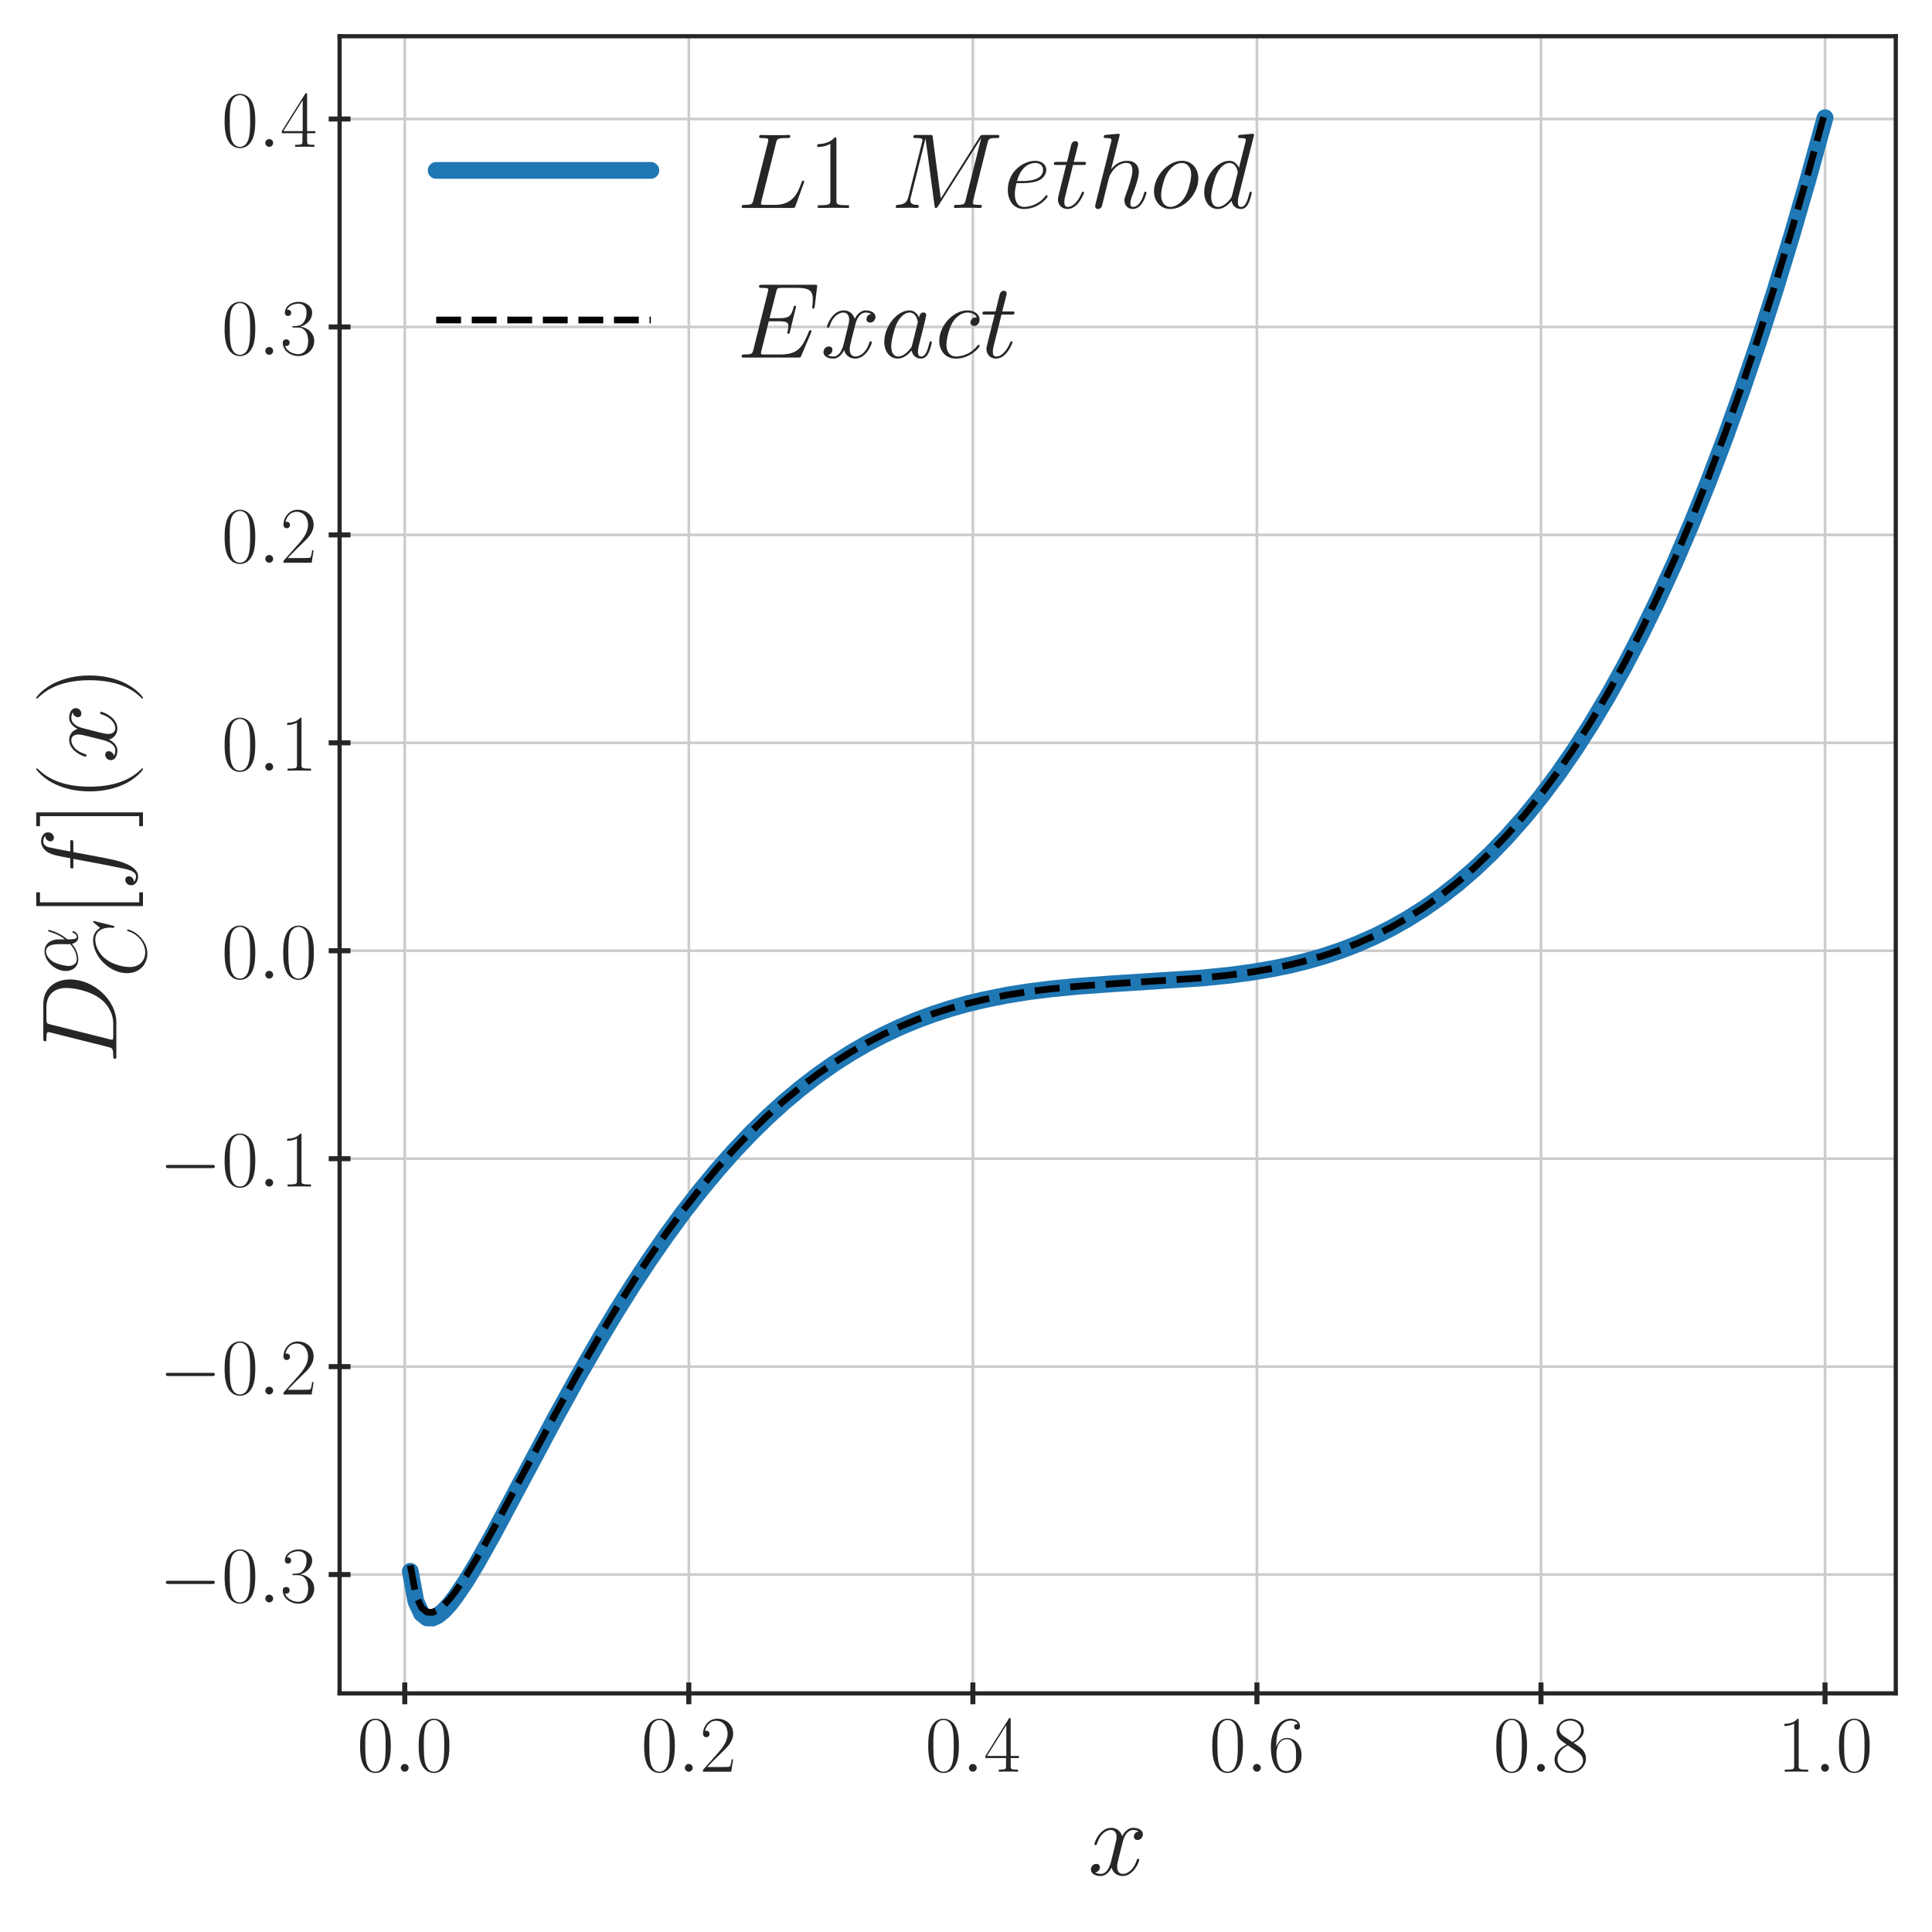 <?xml version="1.0" encoding="UTF-8"?>
<svg xmlns="http://www.w3.org/2000/svg" xmlns:xlink="http://www.w3.org/1999/xlink" width="576" height="576" viewBox="0 0 576 576">
<defs>
<g>
<g id="glyph-0-0">
</g>
<g id="glyph-0-1">
<path d="M 10.047 -7.672 C 10.047 -9.125 10.016 -11.625 9.016 -13.531 C 8.125 -15.203 6.719 -15.797 5.469 -15.797 C 4.328 -15.797 2.875 -15.281 1.953 -13.562 C 1 -11.766 0.906 -9.531 0.906 -7.672 C 0.906 -6.312 0.938 -4.234 1.672 -2.422 C 2.703 0.047 4.547 0.375 5.469 0.375 C 6.578 0.375 8.25 -0.078 9.234 -2.344 C 9.938 -4 10.047 -5.922 10.047 -7.672 Z M 5.469 0 C 3.938 0 3.031 -1.312 2.703 -3.125 C 2.438 -4.547 2.438 -6.594 2.438 -7.938 C 2.438 -9.781 2.438 -11.312 2.75 -12.766 C 3.203 -14.797 4.547 -15.422 5.469 -15.422 C 6.453 -15.422 7.719 -14.781 8.172 -12.812 C 8.484 -11.453 8.516 -9.844 8.516 -7.938 C 8.516 -6.391 8.516 -4.469 8.219 -3.062 C 7.719 -0.453 6.312 0 5.469 0 Z M 5.469 0 "/>
</g>
<g id="glyph-0-2">
<path d="M 9.969 -3.703 L 9.531 -3.703 C 9.297 -2.016 9.109 -1.719 9.016 -1.578 C 8.891 -1.391 7.172 -1.391 6.844 -1.391 L 2.25 -1.391 C 3.109 -2.312 4.781 -4.016 6.812 -5.969 C 8.266 -7.359 9.969 -8.984 9.969 -11.359 C 9.969 -14.172 7.719 -15.797 5.219 -15.797 C 2.578 -15.797 0.984 -13.484 0.984 -11.328 C 0.984 -10.406 1.672 -10.281 1.953 -10.281 C 2.203 -10.281 2.922 -10.422 2.922 -11.266 C 2.922 -12 2.297 -12.219 1.953 -12.219 C 1.812 -12.219 1.672 -12.188 1.578 -12.141 C 2.031 -14.172 3.422 -15.188 4.875 -15.188 C 6.953 -15.188 8.312 -13.531 8.312 -11.359 C 8.312 -9.281 7.094 -7.484 5.734 -5.922 L 0.984 -0.547 L 0.984 0 L 9.391 0 Z M 9.969 -3.703 "/>
</g>
<g id="glyph-0-3">
<path d="M 8.031 -15.469 C 8.031 -15.969 8.016 -16 7.578 -16 L 0.484 -4.688 L 0.484 -4.062 L 6.641 -4.062 L 6.641 -1.719 C 6.641 -0.859 6.594 -0.625 4.922 -0.625 L 4.469 -0.625 L 4.469 0 C 5.234 -0.047 6.531 -0.047 7.344 -0.047 C 8.156 -0.047 9.438 -0.047 10.203 0 L 10.203 -0.625 L 9.75 -0.625 C 8.078 -0.625 8.031 -0.859 8.031 -1.719 L 8.031 -4.062 L 10.469 -4.062 L 10.469 -4.688 L 8.031 -4.688 Z M 6.719 -13.891 L 6.719 -4.688 L 0.953 -4.688 Z M 6.719 -13.891 "/>
</g>
<g id="glyph-0-4">
<path d="M 2.531 -8.25 C 2.531 -13.969 5.219 -15.25 6.766 -15.25 C 7.266 -15.25 8.484 -15.156 8.969 -14.219 C 8.578 -14.219 7.859 -14.219 7.859 -13.391 C 7.859 -12.734 8.391 -12.531 8.719 -12.531 C 8.938 -12.531 9.594 -12.625 9.594 -13.438 C 9.594 -14.938 8.391 -15.797 6.734 -15.797 C 3.891 -15.797 0.906 -12.844 0.906 -7.547 C 0.906 -1.047 3.609 0.375 5.516 0.375 C 7.844 0.375 10.047 -1.703 10.047 -4.906 C 10.047 -7.891 8.109 -10.062 5.672 -10.062 C 4.203 -10.062 3.125 -9.109 2.531 -7.438 Z M 5.516 -0.188 C 2.578 -0.188 2.578 -4.594 2.578 -5.469 C 2.578 -7.203 3.391 -9.688 5.625 -9.688 C 6.031 -9.688 7.203 -9.688 7.984 -8.031 C 8.422 -7.094 8.422 -6.125 8.422 -4.922 C 8.422 -3.641 8.422 -2.672 7.906 -1.719 C 7.391 -0.734 6.625 -0.188 5.516 -0.188 Z M 5.516 -0.188 "/>
</g>
<g id="glyph-0-5">
<path d="M 6.5 -8.609 C 8.016 -9.375 9.531 -10.516 9.531 -12.359 C 9.531 -14.531 7.438 -15.797 5.5 -15.797 C 3.328 -15.797 1.406 -14.219 1.406 -12.047 C 1.406 -11.453 1.547 -10.422 2.484 -9.516 C 2.719 -9.281 3.734 -8.562 4.375 -8.109 C 3.297 -7.547 0.781 -6.234 0.781 -3.609 C 0.781 -1.141 3.125 0.375 5.453 0.375 C 8.016 0.375 10.156 -1.453 10.156 -3.891 C 10.156 -6.078 8.703 -7.078 7.75 -7.719 Z M 3.375 -10.703 C 3.172 -10.828 2.219 -11.578 2.219 -12.688 C 2.219 -14.156 3.734 -15.25 5.453 -15.25 C 7.344 -15.25 8.719 -13.906 8.719 -12.359 C 8.719 -10.141 6.234 -8.875 6.125 -8.875 C 6.094 -8.875 6.078 -8.875 5.875 -9.016 Z M 7.766 -5.812 C 8.125 -5.547 9.281 -4.75 9.281 -3.297 C 9.281 -1.531 7.5 -0.188 5.5 -0.188 C 3.328 -0.188 1.672 -1.75 1.672 -3.641 C 1.672 -5.516 3.125 -7.094 4.781 -7.844 Z M 7.766 -5.812 "/>
</g>
<g id="glyph-0-6">
<path d="M 6.359 -15.281 C 6.359 -15.781 6.328 -15.797 6 -15.797 C 5.062 -14.672 3.656 -14.312 2.312 -14.266 C 2.25 -14.266 2.125 -14.266 2.109 -14.219 C 2.078 -14.172 2.078 -14.125 2.078 -13.625 C 2.828 -13.625 4.062 -13.766 5.016 -14.344 L 5.016 -1.75 C 5.016 -0.906 4.969 -0.625 2.922 -0.625 L 2.203 -0.625 L 2.203 0 C 3.344 -0.031 4.547 -0.047 5.688 -0.047 C 6.844 -0.047 8.031 -0.031 9.188 0 L 9.188 -0.625 L 8.469 -0.625 C 6.406 -0.625 6.359 -0.891 6.359 -1.75 Z M 6.359 -15.281 "/>
</g>
<g id="glyph-0-7">
<path d="M 5.281 -8.125 C 7.406 -8.125 8.344 -6.281 8.344 -4.156 C 8.344 -1.297 6.812 -0.188 5.422 -0.188 C 4.156 -0.188 2.109 -0.812 1.453 -2.656 C 1.578 -2.609 1.703 -2.609 1.812 -2.609 C 2.391 -2.609 2.828 -2.984 2.828 -3.609 C 2.828 -4.297 2.297 -4.609 1.812 -4.609 C 1.406 -4.609 0.781 -4.422 0.781 -3.531 C 0.781 -1.344 2.938 0.375 5.469 0.375 C 8.125 0.375 10.156 -1.703 10.156 -4.141 C 10.156 -6.453 8.25 -8.125 5.969 -8.391 C 7.797 -8.781 9.531 -10.406 9.531 -12.578 C 9.531 -14.438 7.656 -15.797 5.5 -15.797 C 3.328 -15.797 1.406 -14.469 1.406 -12.547 C 1.406 -11.719 2.031 -11.578 2.344 -11.578 C 2.844 -11.578 3.281 -11.875 3.281 -12.5 C 3.281 -13.125 2.844 -13.438 2.344 -13.438 C 2.25 -13.438 2.125 -13.438 2.031 -13.391 C 2.719 -14.969 4.609 -15.25 5.453 -15.25 C 6.281 -15.25 7.859 -14.844 7.859 -12.547 C 7.859 -11.875 7.766 -10.688 6.953 -9.641 C 6.234 -8.703 5.422 -8.656 4.641 -8.578 C 4.516 -8.578 3.969 -8.531 3.875 -8.531 C 3.703 -8.516 3.609 -8.484 3.609 -8.312 C 3.609 -8.156 3.641 -8.125 4.109 -8.125 Z M 5.281 -8.125 "/>
</g>
<g id="glyph-1-0">
</g>
<g id="glyph-1-1">
<path d="M 4.406 -1.141 C 4.406 -1.844 3.828 -2.312 3.25 -2.312 C 2.562 -2.312 2.078 -1.75 2.078 -1.172 C 2.078 -0.484 2.656 0 3.234 0 C 3.922 0 4.406 -0.578 4.406 -1.141 Z M 4.406 -1.141 "/>
</g>
<g id="glyph-2-0">
</g>
<g id="glyph-2-1">
<path d="M 15.109 -13 C 14.094 -12.812 13.703 -12.047 13.703 -11.438 C 13.703 -10.672 14.312 -10.422 14.766 -10.422 C 15.719 -10.422 16.391 -11.25 16.391 -12.109 C 16.391 -13.453 14.859 -14.062 13.516 -14.062 C 11.578 -14.062 10.484 -12.141 10.203 -11.531 C 9.469 -13.922 7.484 -14.062 6.922 -14.062 C 3.672 -14.062 1.938 -9.875 1.938 -9.188 C 1.938 -9.047 2.078 -8.891 2.297 -8.891 C 2.547 -8.891 2.609 -9.078 2.672 -9.219 C 3.766 -12.75 5.891 -13.422 6.828 -13.422 C 8.25 -13.422 8.547 -12.078 8.547 -11.312 C 8.547 -10.609 8.344 -9.875 7.969 -8.344 L 6.891 -3.984 C 6.406 -2.078 5.484 -0.312 3.797 -0.312 C 3.641 -0.312 2.844 -0.312 2.172 -0.734 C 3.312 -0.953 3.562 -1.906 3.562 -2.297 C 3.562 -2.938 3.094 -3.312 2.484 -3.312 C 1.719 -3.312 0.891 -2.641 0.891 -1.625 C 0.891 -0.281 2.391 0.312 3.766 0.312 C 5.297 0.312 6.375 -0.891 7.047 -2.203 C 7.547 -0.312 9.141 0.312 10.328 0.312 C 13.578 0.312 15.297 -3.859 15.297 -4.562 C 15.297 -4.719 15.172 -4.844 14.984 -4.844 C 14.688 -4.844 14.656 -4.688 14.562 -4.438 C 13.703 -1.625 11.859 -0.312 10.422 -0.312 C 9.312 -0.312 8.703 -1.141 8.703 -2.453 C 8.703 -3.156 8.828 -3.672 9.344 -5.766 L 10.453 -10.109 C 10.938 -12.016 12.016 -13.422 13.484 -13.422 C 13.547 -13.422 14.438 -13.422 15.109 -13 Z M 15.109 -13 "/>
</g>
<g id="glyph-2-2">
<path d="M 11.703 -19.312 C 11.984 -20.531 12.078 -20.844 14.891 -20.844 C 15.75 -20.844 15.969 -20.844 15.969 -21.453 C 15.969 -21.766 15.625 -21.766 15.484 -21.766 C 14.859 -21.766 14.125 -21.703 13.484 -21.703 L 9.219 -21.703 C 8.609 -21.703 7.906 -21.766 7.297 -21.766 C 7.047 -21.766 6.688 -21.766 6.688 -21.172 C 6.688 -20.844 6.984 -20.844 7.453 -20.844 C 9.406 -20.844 9.406 -20.594 9.406 -20.234 C 9.406 -20.172 9.406 -19.984 9.281 -19.5 L 4.969 -2.359 C 4.688 -1.25 4.625 -0.922 2.391 -0.922 C 1.781 -0.922 1.469 -0.922 1.469 -0.344 C 1.469 0 1.656 0 2.297 0 L 16.578 0 C 17.281 0 17.312 -0.031 17.531 -0.609 L 19.984 -7.391 C 20.047 -7.547 20.109 -7.75 20.109 -7.844 C 20.109 -8.031 19.953 -8.156 19.797 -8.156 C 19.766 -8.156 19.609 -8.156 19.547 -8.031 C 19.469 -8 19.469 -7.938 19.219 -7.328 C 18.203 -4.531 16.766 -0.922 11.375 -0.922 L 8.312 -0.922 C 7.875 -0.922 7.812 -0.922 7.625 -0.953 C 7.266 -0.984 7.234 -1.047 7.234 -1.312 C 7.234 -1.531 7.297 -1.719 7.359 -2.016 Z M 11.703 -19.312 "/>
</g>
<g id="glyph-2-3">
<path d="M 28.938 -19.438 C 29.234 -20.531 29.297 -20.844 31.562 -20.844 C 32.156 -20.844 32.453 -20.844 32.453 -21.453 C 32.453 -21.766 32.219 -21.766 31.625 -21.766 L 27.797 -21.766 C 27 -21.766 26.969 -21.734 26.609 -21.234 L 14.984 -2.844 L 12.594 -21.062 C 12.5 -21.766 12.469 -21.766 11.641 -21.766 L 7.688 -21.766 C 7.078 -21.766 6.797 -21.766 6.797 -21.172 C 6.797 -20.844 7.078 -20.844 7.547 -20.844 C 9.5 -20.844 9.5 -20.594 9.5 -20.234 C 9.5 -20.172 9.5 -19.984 9.375 -19.5 L 5.297 -3.25 C 4.906 -1.719 4.172 -1.016 2.047 -0.922 C 1.938 -0.922 1.562 -0.891 1.562 -0.344 C 1.562 0 1.844 0 1.969 0 C 2.609 0 4.234 -0.062 4.875 -0.062 L 6.406 -0.062 C 6.859 -0.062 7.391 0 7.844 0 C 8.062 0 8.422 0 8.422 -0.609 C 8.422 -0.891 8.094 -0.922 7.969 -0.922 C 6.922 -0.953 5.891 -1.141 5.891 -2.297 C 5.891 -2.609 5.891 -2.641 6.031 -3.094 L 10.422 -20.656 L 10.453 -20.656 L 13.094 -0.859 C 13.203 -0.094 13.234 0 13.516 0 C 13.859 0 14.031 -0.25 14.188 -0.547 L 27 -20.812 L 27.031 -20.812 L 22.406 -2.359 C 22.125 -1.25 22.062 -0.922 19.828 -0.922 C 19.219 -0.922 18.906 -0.922 18.906 -0.344 C 18.906 0 19.188 0 19.375 0 C 19.922 0 20.562 -0.062 21.094 -0.062 L 24.859 -0.062 C 25.406 -0.062 26.078 0 26.609 0 C 26.875 0 27.219 0 27.219 -0.609 C 27.219 -0.922 26.938 -0.922 26.453 -0.922 C 24.516 -0.922 24.516 -1.172 24.516 -1.5 C 24.516 -1.531 24.516 -1.75 24.578 -2.016 Z M 28.938 -19.438 "/>
</g>
<g id="glyph-2-4">
<path d="M 5.703 -7.391 C 6.562 -7.391 8.734 -7.453 10.266 -8.031 C 12.688 -8.953 12.906 -10.812 12.906 -11.375 C 12.906 -12.781 11.703 -14.062 9.594 -14.062 C 6.25 -14.062 1.438 -11.031 1.438 -5.359 C 1.438 -2.016 3.344 0.312 6.25 0.312 C 10.578 0.312 13.328 -3.062 13.328 -3.469 C 13.328 -3.672 13.125 -3.828 13 -3.828 C 12.906 -3.828 12.875 -3.797 12.594 -3.5 C 10.547 -0.797 7.516 -0.312 6.312 -0.312 C 4.5 -0.312 3.531 -1.75 3.531 -4.109 C 3.531 -4.562 3.531 -5.359 4.016 -7.391 Z M 4.172 -8.031 C 5.547 -12.938 8.578 -13.422 9.594 -13.422 C 11 -13.422 11.953 -12.594 11.953 -11.375 C 11.953 -8.031 6.859 -8.031 5.516 -8.031 Z M 4.172 -8.031 "/>
</g>
<g id="glyph-2-5">
<path d="M 6.406 -12.812 L 9.344 -12.812 C 9.938 -12.812 10.266 -12.812 10.266 -13.391 C 10.266 -13.734 10.078 -13.734 9.438 -13.734 L 6.625 -13.734 L 7.812 -18.391 C 7.938 -18.844 7.938 -18.906 7.938 -19.125 C 7.938 -19.641 7.516 -19.922 7.109 -19.922 C 6.859 -19.922 6.125 -19.828 5.859 -18.812 L 4.625 -13.734 L 1.625 -13.734 C 0.984 -13.734 0.703 -13.734 0.703 -13.125 C 0.703 -12.812 0.922 -12.812 1.531 -12.812 L 4.359 -12.812 L 2.266 -4.406 C 2.016 -3.281 1.906 -2.969 1.906 -2.547 C 1.906 -1.047 2.969 0.312 4.75 0.312 C 7.969 0.312 9.688 -4.328 9.688 -4.562 C 9.688 -4.75 9.562 -4.844 9.375 -4.844 C 9.312 -4.844 9.188 -4.844 9.109 -4.719 C 9.078 -4.688 9.047 -4.656 8.828 -4.141 C 8.156 -2.547 6.688 -0.312 4.844 -0.312 C 3.891 -0.312 3.828 -1.109 3.828 -1.812 C 3.828 -1.844 3.828 -2.453 3.922 -2.844 Z M 6.406 -12.812 "/>
</g>
<g id="glyph-2-6">
<path d="M 8.953 -21.328 C 8.984 -21.453 9.047 -21.641 9.047 -21.797 C 9.047 -22.125 8.734 -22.125 8.672 -22.125 C 8.641 -22.125 7.078 -22 6.922 -21.969 C 6.375 -21.938 5.891 -21.859 5.328 -21.828 C 4.531 -21.766 4.297 -21.734 4.297 -21.172 C 4.297 -20.844 4.562 -20.844 5 -20.844 C 6.562 -20.844 6.594 -20.562 6.594 -20.234 C 6.594 -20.047 6.531 -19.797 6.5 -19.703 L 1.875 -1.25 C 1.75 -0.766 1.75 -0.703 1.75 -0.516 C 1.75 0.188 2.297 0.312 2.609 0.312 C 3.156 0.312 3.562 -0.094 3.734 -0.453 L 5.156 -6.219 C 5.328 -6.922 5.516 -7.594 5.672 -8.281 C 6.031 -9.625 6.031 -9.656 6.625 -10.578 C 7.234 -11.5 8.672 -13.422 11.125 -13.422 C 12.406 -13.422 12.844 -12.469 12.844 -11.188 C 12.844 -9.406 11.609 -5.922 10.906 -4.016 C 10.609 -3.25 10.453 -2.844 10.453 -2.266 C 10.453 -0.828 11.438 0.312 12.969 0.312 C 15.938 0.312 17.047 -4.359 17.047 -4.562 C 17.047 -4.719 16.922 -4.844 16.734 -4.844 C 16.453 -4.844 16.422 -4.75 16.25 -4.203 C 15.516 -1.656 14.344 -0.312 13.062 -0.312 C 12.75 -0.312 12.234 -0.344 12.234 -1.375 C 12.234 -2.203 12.625 -3.219 12.75 -3.562 C 13.328 -5.094 14.766 -8.859 14.766 -10.703 C 14.766 -12.625 13.641 -14.062 11.219 -14.062 C 9.406 -14.062 7.812 -13.203 6.5 -11.531 Z M 8.953 -21.328 "/>
</g>
<g id="glyph-2-7">
<path d="M 14.531 -8.766 C 14.531 -11.797 12.562 -14.062 9.656 -14.062 C 5.453 -14.062 1.312 -9.469 1.312 -4.969 C 1.312 -1.938 3.281 0.312 6.188 0.312 C 10.422 0.312 14.531 -4.266 14.531 -8.766 Z M 6.219 -0.312 C 4.625 -0.312 3.438 -1.594 3.438 -3.828 C 3.438 -5.297 4.203 -8.547 5.094 -10.141 C 6.531 -12.594 8.312 -13.422 9.625 -13.422 C 11.188 -13.422 12.406 -12.141 12.406 -9.906 C 12.406 -8.641 11.734 -5.234 10.516 -3.281 C 9.219 -1.141 7.453 -0.312 6.219 -0.312 Z M 6.219 -0.312 "/>
</g>
<g id="glyph-2-8">
<path d="M 16.031 -21.328 C 16.062 -21.453 16.125 -21.641 16.125 -21.797 C 16.125 -22.125 15.812 -22.125 15.75 -22.125 C 15.719 -22.125 14.156 -22 14 -21.969 C 13.453 -21.938 12.969 -21.859 12.406 -21.828 C 11.609 -21.766 11.375 -21.734 11.375 -21.172 C 11.375 -20.844 11.641 -20.844 12.078 -20.844 C 13.641 -20.844 13.672 -20.562 13.672 -20.234 C 13.672 -20.047 13.609 -19.797 13.578 -19.703 L 11.641 -11.953 C 11.281 -12.781 10.422 -14.062 8.766 -14.062 C 5.156 -14.062 1.281 -9.406 1.281 -4.688 C 1.281 -1.531 3.125 0.312 5.297 0.312 C 7.047 0.312 8.547 -1.047 9.438 -2.109 C 9.75 -0.219 11.25 0.312 12.203 0.312 C 13.172 0.312 13.922 -0.25 14.5 -1.406 C 15.016 -2.484 15.453 -4.438 15.453 -4.562 C 15.453 -4.719 15.328 -4.844 15.141 -4.844 C 14.859 -4.844 14.828 -4.688 14.688 -4.203 C 14.219 -2.328 13.609 -0.312 12.297 -0.312 C 11.375 -0.312 11.312 -1.141 11.312 -1.781 C 11.312 -1.906 11.312 -2.578 11.531 -3.469 Z M 9.594 -3.797 C 9.438 -3.25 9.438 -3.188 8.984 -2.578 C 8.281 -1.688 6.891 -0.312 5.391 -0.312 C 4.078 -0.312 3.344 -1.5 3.344 -3.375 C 3.344 -5.125 4.328 -8.703 4.938 -10.047 C 6.031 -12.266 7.516 -13.422 8.766 -13.422 C 10.875 -13.422 11.281 -10.812 11.281 -10.547 C 11.281 -10.516 11.188 -10.109 11.156 -10.047 Z M 9.594 -3.797 "/>
</g>
<g id="glyph-2-9">
<path d="M 22.156 -7.391 C 22.188 -7.484 22.281 -7.719 22.281 -7.844 C 22.281 -8 22.156 -8.156 21.969 -8.156 C 21.828 -8.156 21.766 -8.125 21.672 -8.031 C 21.609 -8 21.609 -7.938 21.328 -7.297 C 19.438 -2.844 18.078 -0.922 12.969 -0.922 L 8.312 -0.922 C 7.875 -0.922 7.812 -0.922 7.625 -0.953 C 7.266 -0.984 7.234 -1.047 7.234 -1.312 C 7.234 -1.531 7.297 -1.719 7.359 -2.016 L 9.562 -10.812 L 12.719 -10.812 C 15.203 -10.812 15.391 -10.266 15.391 -9.312 C 15.391 -8.984 15.391 -8.703 15.172 -7.75 C 15.109 -7.625 15.078 -7.484 15.078 -7.391 C 15.078 -7.172 15.234 -7.078 15.422 -7.078 C 15.719 -7.078 15.75 -7.297 15.875 -7.75 L 17.688 -15.141 C 17.688 -15.297 17.562 -15.453 17.375 -15.453 C 17.078 -15.453 17.047 -15.328 16.922 -14.891 C 16.281 -12.438 15.656 -11.734 12.812 -11.734 L 9.781 -11.734 L 11.766 -19.578 C 12.047 -20.688 12.109 -20.781 13.422 -20.781 L 17.984 -20.781 C 21.891 -20.781 22.688 -19.734 22.688 -17.312 C 22.688 -17.281 22.688 -16.391 22.562 -15.328 C 22.531 -15.203 22.5 -15.016 22.5 -14.953 C 22.5 -14.688 22.656 -14.594 22.859 -14.594 C 23.078 -14.594 23.203 -14.719 23.266 -15.297 L 23.938 -20.875 C 23.938 -20.969 24 -21.297 24 -21.359 C 24 -21.703 23.719 -21.703 23.141 -21.703 L 7.594 -21.703 C 6.984 -21.703 6.656 -21.703 6.656 -21.141 C 6.656 -20.781 6.891 -20.781 7.422 -20.781 C 9.406 -20.781 9.406 -20.562 9.406 -20.203 C 9.406 -20.047 9.375 -19.922 9.281 -19.578 L 4.969 -2.359 C 4.688 -1.25 4.625 -0.922 2.391 -0.922 C 1.781 -0.922 1.469 -0.922 1.469 -0.344 C 1.469 0 1.656 0 2.297 0 L 18.297 0 C 19 0 19.031 -0.031 19.25 -0.547 Z M 22.156 -7.391 "/>
</g>
<g id="glyph-2-10">
<path d="M 9.594 -3.797 C 9.438 -3.25 9.438 -3.188 8.984 -2.578 C 8.281 -1.688 6.891 -0.312 5.391 -0.312 C 4.078 -0.312 3.344 -1.5 3.344 -3.375 C 3.344 -5.125 4.328 -8.703 4.938 -10.047 C 6.031 -12.266 7.516 -13.422 8.766 -13.422 C 10.875 -13.422 11.281 -10.812 11.281 -10.547 C 11.281 -10.516 11.188 -10.109 11.156 -10.047 Z M 11.641 -11.953 C 11.281 -12.781 10.422 -14.062 8.766 -14.062 C 5.156 -14.062 1.281 -9.406 1.281 -4.688 C 1.281 -1.531 3.125 0.312 5.297 0.312 C 7.047 0.312 8.547 -1.047 9.438 -2.109 C 9.75 -0.219 11.25 0.312 12.203 0.312 C 13.172 0.312 13.922 -0.25 14.5 -1.406 C 15.016 -2.484 15.453 -4.438 15.453 -4.562 C 15.453 -4.719 15.328 -4.844 15.141 -4.844 C 14.859 -4.844 14.828 -4.688 14.688 -4.203 C 14.219 -2.328 13.609 -0.312 12.297 -0.312 C 11.375 -0.312 11.312 -1.141 11.312 -1.781 C 11.312 -2.516 11.406 -2.875 11.703 -4.109 C 11.922 -4.906 12.078 -5.609 12.328 -6.531 C 13.516 -11.312 13.797 -12.469 13.797 -12.656 C 13.797 -13.094 13.453 -13.453 12.969 -13.453 C 11.953 -13.453 11.703 -12.328 11.641 -11.953 Z M 11.641 -11.953 "/>
</g>
<g id="glyph-2-11">
<path d="M 12.469 -11.984 C 11.859 -11.984 11.578 -11.984 11.125 -11.609 C 10.938 -11.438 10.578 -10.969 10.578 -10.453 C 10.578 -9.812 11.062 -9.438 11.672 -9.438 C 12.438 -9.438 13.297 -10.078 13.297 -11.344 C 13.297 -12.875 11.828 -14.062 9.625 -14.062 C 5.453 -14.062 1.281 -9.5 1.281 -4.969 C 1.281 -2.203 3 0.312 6.25 0.312 C 10.578 0.312 13.328 -3.062 13.328 -3.469 C 13.328 -3.672 13.125 -3.828 13 -3.828 C 12.906 -3.828 12.875 -3.797 12.594 -3.5 C 10.547 -0.797 7.516 -0.312 6.312 -0.312 C 4.109 -0.312 3.406 -2.234 3.406 -3.828 C 3.406 -4.938 3.953 -8.031 5.094 -10.203 C 5.922 -11.703 7.656 -13.422 9.656 -13.422 C 10.078 -13.422 11.828 -13.359 12.469 -11.984 Z M 12.469 -11.984 "/>
</g>
<g id="glyph-3-0">
</g>
<g id="glyph-3-1">
<path d="M 15.75 -5.5 C 16.156 -5.5 16.594 -5.5 16.594 -5.969 C 16.594 -6.453 16.156 -6.453 15.75 -6.453 L 2.828 -6.453 C 2.422 -6.453 1.984 -6.453 1.984 -5.969 C 1.984 -5.5 2.422 -5.5 2.828 -5.5 Z M 15.75 -5.5 "/>
</g>
<g id="glyph-4-0">
</g>
<g id="glyph-4-1">
<path d="M -2.359 -5 C -1.25 -4.719 -0.922 -4.656 -0.922 -2.422 C -0.922 -1.812 -0.922 -1.5 -0.344 -1.5 C 0 -1.5 0 -1.688 0 -2.328 L 0 -12.438 C 0 -18.875 -6.656 -25.156 -13.766 -25.156 C -18.359 -25.156 -21.766 -22.406 -21.766 -17.844 L -21.766 -7.625 C -21.766 -7.016 -21.766 -6.719 -21.172 -6.719 C -20.844 -6.719 -20.844 -7.016 -20.844 -7.484 C -20.844 -9.438 -20.594 -9.438 -20.234 -9.438 C -20.172 -9.438 -19.984 -9.438 -19.5 -9.312 Z M -19.609 -11.734 C -20.781 -12.016 -20.844 -12.141 -20.844 -13.391 L -20.844 -16.891 C -20.844 -19.891 -19.219 -22.625 -14.828 -22.625 C -13.234 -22.625 -7.688 -22 -4.172 -18.906 C -3.125 -18.016 -0.922 -15.594 -0.922 -11.922 L -0.922 -8.281 C -0.922 -7.844 -0.922 -7.781 -0.953 -7.594 C -0.984 -7.234 -1.047 -7.203 -1.312 -7.203 C -1.531 -7.203 -1.719 -7.266 -2.016 -7.328 Z M -19.609 -11.734 "/>
</g>
<g id="glyph-4-2">
<path d="M -12.812 -14.219 C -12.812 -14.859 -12.812 -15.109 -13.422 -15.109 C -13.734 -15.109 -13.734 -14.859 -13.734 -14.281 L -13.734 -11.703 C -17.016 -12.297 -19.281 -12.75 -20.297 -13 C -21.062 -13.203 -21.797 -13.859 -21.797 -14.688 C -21.797 -15.359 -21.516 -16.031 -21.234 -16.359 C -21.094 -15.109 -20.172 -14.719 -19.641 -14.719 C -19 -14.719 -18.609 -15.203 -18.609 -15.812 C -18.609 -16.453 -19.156 -17.406 -20.375 -17.406 C -21.703 -17.406 -22.438 -16.062 -22.438 -14.656 C -22.438 -13.297 -21.422 -11.953 -20.172 -11.312 C -19.062 -10.734 -17.906 -10.422 -13.734 -9.688 L -13.734 -7.547 C -13.734 -6.953 -13.734 -6.625 -13.172 -6.625 C -12.812 -6.625 -12.812 -6.828 -12.812 -7.453 L -12.812 -9.5 C -9.844 -8.922 -2.641 -7.625 0.766 -6.891 C 3.531 -6.344 5.859 -5.859 5.859 -4.266 C 5.859 -4.172 5.859 -3.25 5.266 -2.672 C 5.125 -4.297 3.734 -4.297 3.703 -4.297 C 3.062 -4.297 2.672 -3.828 2.672 -3.219 C 2.672 -2.578 3.219 -1.625 4.438 -1.625 C 5.797 -1.625 6.5 -3.031 6.5 -4.266 C 6.5 -7.516 0.672 -8.859 -0.922 -9.219 C -3.375 -9.781 -11.859 -11.344 -12.812 -11.5 Z M -12.812 -14.219 "/>
</g>
<g id="glyph-4-3">
<path d="M -13 -15.109 C -12.812 -14.094 -12.047 -13.703 -11.438 -13.703 C -10.672 -13.703 -10.422 -14.312 -10.422 -14.766 C -10.422 -15.719 -11.25 -16.391 -12.109 -16.391 C -13.453 -16.391 -14.062 -14.859 -14.062 -13.516 C -14.062 -11.578 -12.141 -10.484 -11.531 -10.203 C -13.922 -9.469 -14.062 -7.484 -14.062 -6.922 C -14.062 -3.672 -9.875 -1.938 -9.188 -1.938 C -9.047 -1.938 -8.891 -2.078 -8.891 -2.297 C -8.891 -2.547 -9.078 -2.609 -9.219 -2.672 C -12.75 -3.766 -13.422 -5.891 -13.422 -6.828 C -13.422 -8.25 -12.078 -8.547 -11.312 -8.547 C -10.609 -8.547 -9.875 -8.344 -8.344 -7.969 L -3.984 -6.891 C -2.078 -6.406 -0.312 -5.484 -0.312 -3.797 C -0.312 -3.641 -0.312 -2.844 -0.734 -2.172 C -0.953 -3.312 -1.906 -3.562 -2.297 -3.562 C -2.938 -3.562 -3.312 -3.094 -3.312 -2.484 C -3.312 -1.719 -2.641 -0.891 -1.625 -0.891 C -0.281 -0.891 0.312 -2.391 0.312 -3.766 C 0.312 -5.297 -0.891 -6.375 -2.203 -7.047 C -0.312 -7.547 0.312 -9.141 0.312 -10.328 C 0.312 -13.578 -3.859 -15.297 -4.562 -15.297 C -4.719 -15.297 -4.844 -15.172 -4.844 -14.984 C -4.844 -14.688 -4.688 -14.656 -4.438 -14.562 C -1.625 -13.703 -0.312 -11.859 -0.312 -10.422 C -0.312 -9.312 -1.141 -8.703 -2.453 -8.703 C -3.156 -8.703 -3.672 -8.828 -5.766 -9.344 L -10.109 -10.453 C -12.016 -10.938 -13.422 -12.016 -13.422 -13.484 C -13.422 -13.547 -13.422 -14.438 -13 -15.109 Z M -13 -15.109 "/>
</g>
<g id="glyph-5-0">
</g>
<g id="glyph-5-1">
<path d="M -5.641 -10.328 C -7.812 -10.328 -9.844 -9.109 -9.844 -6.734 C -9.844 -3.812 -6.656 -0.891 -3.484 -0.891 C -1.547 -0.891 0.219 -2.094 0.219 -4.375 C 0.219 -5.75 -0.312 -7.406 -1.656 -8.984 C -0.406 -9.297 0.219 -10 0.219 -10.953 C 0.219 -12.156 -1.031 -12.766 -1.312 -12.766 C -1.516 -12.766 -1.516 -12.609 -1.516 -12.547 C -1.516 -12.359 -1.453 -12.344 -1.266 -12.266 C -0.719 -12.078 -0.219 -11.562 -0.219 -11.016 C -0.219 -10.328 -1.656 -10.328 -3.016 -10.328 C -5.734 -12.609 -8.547 -13.141 -8.562 -13.141 C -8.766 -13.141 -8.766 -12.969 -8.766 -12.891 C -8.766 -12.703 -8.703 -12.672 -8.297 -12.578 C -7.312 -12.297 -5.578 -11.719 -3.75 -10.328 Z M -2.188 -8.922 C -0.422 -6.969 -0.219 -5.203 -0.219 -4.422 C -0.219 -2.828 -1.625 -2.391 -2.672 -2.391 C -3.641 -2.391 -5.906 -2.875 -7.141 -3.562 C -8.703 -4.484 -9.391 -5.734 -9.391 -6.734 C -9.391 -8.906 -6.562 -8.906 -4.688 -8.906 C -4.125 -8.906 -3.547 -8.875 -2.984 -8.875 C -2.547 -8.875 -2.438 -8.906 -2.188 -8.922 Z M -2.188 -8.922 "/>
</g>
<g id="glyph-5-2">
<path d="M -15.5 -16.672 C -15.703 -16.672 -15.703 -16.516 -15.703 -16.469 C -15.703 -16.422 -15.703 -16.328 -15.484 -16.156 L -13.609 -14.609 C -14.953 -13.828 -15.703 -12.609 -15.703 -10.938 C -15.703 -6.109 -10.828 -1.109 -5.578 -1.109 C -1.859 -1.109 0.469 -3.719 0.469 -6.984 C 0.469 -8.766 -0.297 -10.328 -1.391 -11.625 C -3.016 -13.562 -5.172 -14.141 -5.359 -14.141 C -5.562 -14.141 -5.562 -13.969 -5.562 -13.906 C -5.562 -13.703 -5.422 -13.672 -5.328 -13.641 C -1.859 -12.609 -0.172 -9.594 -0.172 -7.359 C -0.172 -5 -1.703 -2.938 -4.859 -2.938 C -5.578 -2.938 -9.453 -3.172 -12.391 -5.688 C -13.812 -6.922 -15.062 -9.016 -15.062 -11.141 C -15.062 -13.594 -13.031 -14.688 -10.75 -14.688 C -10.172 -14.688 -9.688 -14.609 -9.594 -14.609 C -9.391 -14.609 -9.391 -14.844 -9.391 -14.906 C -9.391 -15.156 -9.422 -15.172 -9.812 -15.266 Z M -15.5 -16.672 "/>
</g>
<g id="glyph-6-0">
</g>
<g id="glyph-6-1">
<path d="M 7.938 -7.484 L 6.828 -7.484 L 6.828 -4.5 L -22.766 -4.5 L -22.766 -7.484 L -23.875 -7.484 L -23.875 -3.375 L 7.938 -3.375 Z M 7.938 -7.484 "/>
</g>
<g id="glyph-6-2">
<path d="M -23.875 -4.562 L -23.875 -0.453 L -22.766 -0.453 L -22.766 -3.438 L 6.828 -3.438 L 6.828 -0.453 L 7.938 -0.453 L 7.938 -4.562 Z M -23.875 -4.562 "/>
</g>
<g id="glyph-6-3">
<path d="M 7.781 -9.75 C 7.75 -9.75 7.688 -9.75 7.594 -9.656 C 6.094 -8.188 2.016 -4.266 -7.938 -4.266 C -17.875 -4.266 -21.938 -8.125 -23.531 -9.688 C -23.562 -9.688 -23.625 -9.75 -23.719 -9.75 C -23.812 -9.75 -23.875 -9.656 -23.875 -9.531 C -23.875 -9.188 -21.516 -6.469 -18.016 -4.906 C -14.469 -3.312 -11.031 -2.875 -7.969 -2.875 C -5.672 -2.875 -1.781 -3.094 2.328 -5 C 5.641 -6.531 7.969 -9.141 7.969 -9.531 C 7.969 -9.688 7.906 -9.75 7.781 -9.75 Z M 7.781 -9.75 "/>
</g>
<g id="glyph-6-4">
<path d="M -7.938 -8.391 C -10.234 -8.391 -14.125 -8.156 -18.234 -6.25 C -21.547 -4.719 -23.875 -2.109 -23.875 -1.719 C -23.875 -1.625 -23.844 -1.5 -23.688 -1.5 C -23.625 -1.5 -23.594 -1.531 -23.531 -1.562 C -21.938 -3.094 -17.875 -6.984 -7.969 -6.984 C 1.969 -6.984 6.031 -3.125 7.625 -1.562 C 7.688 -1.531 7.719 -1.5 7.781 -1.5 C 7.938 -1.5 7.969 -1.625 7.969 -1.719 C 7.969 -2.078 5.609 -4.781 2.109 -6.344 C -1.438 -7.938 -4.875 -8.391 -7.938 -8.391 Z M -7.938 -8.391 "/>
</g>
<g id="glyph-7-0">
</g>
<g id="glyph-7-1">
<path d="M 8.484 -20.375 C 8.484 -21.031 8.453 -21.062 8 -21.062 C 6.75 -19.578 4.875 -19.094 3.094 -19.031 C 3 -19.031 2.844 -19.031 2.812 -18.969 C 2.766 -18.906 2.766 -18.844 2.766 -18.172 C 3.766 -18.172 5.422 -18.359 6.688 -19.125 L 6.688 -2.328 C 6.688 -1.219 6.625 -0.828 3.891 -0.828 L 2.938 -0.828 L 2.938 0 C 4.469 -0.031 6.062 -0.062 7.594 -0.062 C 9.109 -0.062 10.703 -0.031 12.234 0 L 12.234 -0.828 L 11.281 -0.828 C 8.547 -0.828 8.484 -1.172 8.484 -2.328 Z M 8.484 -20.375 "/>
</g>
</g>
<clipPath id="clip-0">
<path clip-rule="nonzero" d="M 120 10.801 L 122 10.801 L 122 504.855 L 120 504.855 Z M 120 10.801 "/>
</clipPath>
<clipPath id="clip-1">
<path clip-rule="nonzero" d="M 204 10.801 L 206 10.801 L 206 504.855 L 204 504.855 Z M 204 10.801 "/>
</clipPath>
<clipPath id="clip-2">
<path clip-rule="nonzero" d="M 289 10.801 L 291 10.801 L 291 504.855 L 289 504.855 Z M 289 10.801 "/>
</clipPath>
<clipPath id="clip-3">
<path clip-rule="nonzero" d="M 374 10.801 L 376 10.801 L 376 504.855 L 374 504.855 Z M 374 10.801 "/>
</clipPath>
<clipPath id="clip-4">
<path clip-rule="nonzero" d="M 459 10.801 L 460 10.801 L 460 504.855 L 459 504.855 Z M 459 10.801 "/>
</clipPath>
<clipPath id="clip-5">
<path clip-rule="nonzero" d="M 543 10.801 L 545 10.801 L 545 504.855 L 543 504.855 Z M 543 10.801 "/>
</clipPath>
<clipPath id="clip-6">
<path clip-rule="nonzero" d="M 101.246 469 L 565.203 469 L 565.203 470 L 101.246 470 Z M 101.246 469 "/>
</clipPath>
<clipPath id="clip-7">
<path clip-rule="nonzero" d="M 101.246 407 L 565.203 407 L 565.203 408 L 101.246 408 Z M 101.246 407 "/>
</clipPath>
<clipPath id="clip-8">
<path clip-rule="nonzero" d="M 101.246 345 L 565.203 345 L 565.203 346 L 101.246 346 Z M 101.246 345 "/>
</clipPath>
<clipPath id="clip-9">
<path clip-rule="nonzero" d="M 101.246 283 L 565.203 283 L 565.203 284 L 101.246 284 Z M 101.246 283 "/>
</clipPath>
<clipPath id="clip-10">
<path clip-rule="nonzero" d="M 101.246 221 L 565.203 221 L 565.203 222 L 101.246 222 Z M 101.246 221 "/>
</clipPath>
<clipPath id="clip-11">
<path clip-rule="nonzero" d="M 101.246 159 L 565.203 159 L 565.203 160 L 101.246 160 Z M 101.246 159 "/>
</clipPath>
<clipPath id="clip-12">
<path clip-rule="nonzero" d="M 101.246 97 L 565.203 97 L 565.203 98 L 101.246 98 Z M 101.246 97 "/>
</clipPath>
<clipPath id="clip-13">
<path clip-rule="nonzero" d="M 101.246 35 L 565.203 35 L 565.203 36 L 101.246 36 Z M 101.246 35 "/>
</clipPath>
</defs>
<rect x="-57.6" y="-57.6" width="691.2" height="691.2" fill="rgb(100%, 100%, 100%)" fill-opacity="1"/>
<path fill-rule="nonzero" fill="rgb(100%, 100%, 100%)" fill-opacity="1" d="M 101.246 504.855 L 565.199 504.855 L 565.199 10.801 L 101.246 10.801 Z M 101.246 504.855 "/>
<g clip-path="url(#clip-0)">
<path fill="none" stroke-width="0.8" stroke-linecap="round" stroke-linejoin="round" stroke="rgb(80%, 80%, 80%)" stroke-opacity="1" stroke-miterlimit="10" d="M 120.672 504.855 L 120.672 10.801 "/>
</g>
<path fill="none" stroke-width="1.5" stroke-linecap="butt" stroke-linejoin="miter" stroke="rgb(15%, 15%, 15%)" stroke-opacity="1" stroke-miterlimit="10" d="M 120.672 508.105 L 120.672 501.605 "/>
<g fill="rgb(15%, 15%, 15%)" fill-opacity="1">
<use xlink:href="#glyph-0-1" x="106.455" y="528.209"/>
</g>
<g fill="rgb(15%, 15%, 15%)" fill-opacity="1">
<use xlink:href="#glyph-1-1" x="117.421" y="528.209"/>
</g>
<g fill="rgb(15%, 15%, 15%)" fill-opacity="1">
<use xlink:href="#glyph-0-1" x="123.924" y="528.209"/>
</g>
<g clip-path="url(#clip-1)">
<path fill="none" stroke-width="0.8" stroke-linecap="round" stroke-linejoin="round" stroke="rgb(80%, 80%, 80%)" stroke-opacity="1" stroke-miterlimit="10" d="M 205.359 504.855 L 205.359 10.801 "/>
</g>
<path fill="none" stroke-width="1.5" stroke-linecap="butt" stroke-linejoin="miter" stroke="rgb(15%, 15%, 15%)" stroke-opacity="1" stroke-miterlimit="10" d="M 205.359 508.105 L 205.359 501.605 "/>
<g fill="rgb(15%, 15%, 15%)" fill-opacity="1">
<use xlink:href="#glyph-0-1" x="191.143" y="528.209"/>
</g>
<g fill="rgb(15%, 15%, 15%)" fill-opacity="1">
<use xlink:href="#glyph-1-1" x="202.109" y="528.209"/>
</g>
<g fill="rgb(15%, 15%, 15%)" fill-opacity="1">
<use xlink:href="#glyph-0-2" x="208.612" y="528.209"/>
</g>
<g clip-path="url(#clip-2)">
<path fill="none" stroke-width="0.8" stroke-linecap="round" stroke-linejoin="round" stroke="rgb(80%, 80%, 80%)" stroke-opacity="1" stroke-miterlimit="10" d="M 290.047 504.855 L 290.047 10.801 "/>
</g>
<path fill="none" stroke-width="1.5" stroke-linecap="butt" stroke-linejoin="miter" stroke="rgb(15%, 15%, 15%)" stroke-opacity="1" stroke-miterlimit="10" d="M 290.047 508.105 L 290.047 501.605 "/>
<g fill="rgb(15%, 15%, 15%)" fill-opacity="1">
<use xlink:href="#glyph-0-1" x="275.831" y="528.209"/>
</g>
<g fill="rgb(15%, 15%, 15%)" fill-opacity="1">
<use xlink:href="#glyph-1-1" x="286.796" y="528.209"/>
</g>
<g fill="rgb(15%, 15%, 15%)" fill-opacity="1">
<use xlink:href="#glyph-0-3" x="293.3" y="528.209"/>
</g>
<g clip-path="url(#clip-3)">
<path fill="none" stroke-width="0.8" stroke-linecap="round" stroke-linejoin="round" stroke="rgb(80%, 80%, 80%)" stroke-opacity="1" stroke-miterlimit="10" d="M 374.734 504.855 L 374.734 10.801 "/>
</g>
<path fill="none" stroke-width="1.5" stroke-linecap="butt" stroke-linejoin="miter" stroke="rgb(15%, 15%, 15%)" stroke-opacity="1" stroke-miterlimit="10" d="M 374.734 508.105 L 374.734 501.605 "/>
<g fill="rgb(15%, 15%, 15%)" fill-opacity="1">
<use xlink:href="#glyph-0-1" x="360.518" y="528.209"/>
</g>
<g fill="rgb(15%, 15%, 15%)" fill-opacity="1">
<use xlink:href="#glyph-1-1" x="371.484" y="528.209"/>
</g>
<g fill="rgb(15%, 15%, 15%)" fill-opacity="1">
<use xlink:href="#glyph-0-4" x="377.987" y="528.209"/>
</g>
<g clip-path="url(#clip-4)">
<path fill="none" stroke-width="0.8" stroke-linecap="round" stroke-linejoin="round" stroke="rgb(80%, 80%, 80%)" stroke-opacity="1" stroke-miterlimit="10" d="M 459.422 504.855 L 459.422 10.801 "/>
</g>
<path fill="none" stroke-width="1.5" stroke-linecap="butt" stroke-linejoin="miter" stroke="rgb(15%, 15%, 15%)" stroke-opacity="1" stroke-miterlimit="10" d="M 459.422 508.105 L 459.422 501.605 "/>
<g fill="rgb(15%, 15%, 15%)" fill-opacity="1">
<use xlink:href="#glyph-0-1" x="445.206" y="528.209"/>
</g>
<g fill="rgb(15%, 15%, 15%)" fill-opacity="1">
<use xlink:href="#glyph-1-1" x="456.172" y="528.209"/>
</g>
<g fill="rgb(15%, 15%, 15%)" fill-opacity="1">
<use xlink:href="#glyph-0-5" x="462.675" y="528.209"/>
</g>
<g clip-path="url(#clip-5)">
<path fill="none" stroke-width="0.8" stroke-linecap="round" stroke-linejoin="round" stroke="rgb(80%, 80%, 80%)" stroke-opacity="1" stroke-miterlimit="10" d="M 544.109 504.855 L 544.109 10.801 "/>
</g>
<path fill="none" stroke-width="1.5" stroke-linecap="butt" stroke-linejoin="miter" stroke="rgb(15%, 15%, 15%)" stroke-opacity="1" stroke-miterlimit="10" d="M 544.109 508.105 L 544.109 501.605 "/>
<g fill="rgb(15%, 15%, 15%)" fill-opacity="1">
<use xlink:href="#glyph-0-6" x="529.894" y="528.209"/>
</g>
<g fill="rgb(15%, 15%, 15%)" fill-opacity="1">
<use xlink:href="#glyph-1-1" x="540.859" y="528.209"/>
</g>
<g fill="rgb(15%, 15%, 15%)" fill-opacity="1">
<use xlink:href="#glyph-0-1" x="547.363" y="528.209"/>
</g>
<g fill="rgb(15%, 15%, 15%)" fill-opacity="1">
<use xlink:href="#glyph-2-1" x="324.353" y="558.999"/>
</g>
<g clip-path="url(#clip-6)">
<path fill="none" stroke-width="0.8" stroke-linecap="round" stroke-linejoin="round" stroke="rgb(80%, 80%, 80%)" stroke-opacity="1" stroke-miterlimit="10" d="M 101.246 469.434 L 565.199 469.434 "/>
</g>
<path fill="none" stroke-width="1.5" stroke-linecap="butt" stroke-linejoin="miter" stroke="rgb(15%, 15%, 15%)" stroke-opacity="1" stroke-miterlimit="10" d="M 104.496 469.434 L 97.996 469.434 "/>
<g fill="rgb(15%, 15%, 15%)" fill-opacity="1">
<use xlink:href="#glyph-3-1" x="47.463" y="477.736"/>
</g>
<g fill="rgb(15%, 15%, 15%)" fill-opacity="1">
<use xlink:href="#glyph-0-1" x="66.06" y="477.736"/>
</g>
<g fill="rgb(15%, 15%, 15%)" fill-opacity="1">
<use xlink:href="#glyph-1-1" x="77.025" y="477.736"/>
</g>
<g fill="rgb(15%, 15%, 15%)" fill-opacity="1">
<use xlink:href="#glyph-0-7" x="83.529" y="477.736"/>
</g>
<g clip-path="url(#clip-7)">
<path fill="none" stroke-width="0.8" stroke-linecap="round" stroke-linejoin="round" stroke="rgb(80%, 80%, 80%)" stroke-opacity="1" stroke-miterlimit="10" d="M 101.246 407.441 L 565.199 407.441 "/>
</g>
<path fill="none" stroke-width="1.5" stroke-linecap="butt" stroke-linejoin="miter" stroke="rgb(15%, 15%, 15%)" stroke-opacity="1" stroke-miterlimit="10" d="M 104.496 407.441 L 97.996 407.441 "/>
<g fill="rgb(15%, 15%, 15%)" fill-opacity="1">
<use xlink:href="#glyph-3-1" x="47.463" y="415.743"/>
</g>
<g fill="rgb(15%, 15%, 15%)" fill-opacity="1">
<use xlink:href="#glyph-0-1" x="66.06" y="415.743"/>
</g>
<g fill="rgb(15%, 15%, 15%)" fill-opacity="1">
<use xlink:href="#glyph-1-1" x="77.025" y="415.743"/>
</g>
<g fill="rgb(15%, 15%, 15%)" fill-opacity="1">
<use xlink:href="#glyph-0-2" x="83.529" y="415.743"/>
</g>
<g clip-path="url(#clip-8)">
<path fill="none" stroke-width="0.8" stroke-linecap="round" stroke-linejoin="round" stroke="rgb(80%, 80%, 80%)" stroke-opacity="1" stroke-miterlimit="10" d="M 101.246 345.449 L 565.199 345.449 "/>
</g>
<path fill="none" stroke-width="1.5" stroke-linecap="butt" stroke-linejoin="miter" stroke="rgb(15%, 15%, 15%)" stroke-opacity="1" stroke-miterlimit="10" d="M 104.496 345.449 L 97.996 345.449 "/>
<g fill="rgb(15%, 15%, 15%)" fill-opacity="1">
<use xlink:href="#glyph-3-1" x="47.463" y="353.75"/>
</g>
<g fill="rgb(15%, 15%, 15%)" fill-opacity="1">
<use xlink:href="#glyph-0-1" x="66.06" y="353.75"/>
</g>
<g fill="rgb(15%, 15%, 15%)" fill-opacity="1">
<use xlink:href="#glyph-1-1" x="77.025" y="353.75"/>
</g>
<g fill="rgb(15%, 15%, 15%)" fill-opacity="1">
<use xlink:href="#glyph-0-6" x="83.529" y="353.75"/>
</g>
<g clip-path="url(#clip-9)">
<path fill="none" stroke-width="0.8" stroke-linecap="round" stroke-linejoin="round" stroke="rgb(80%, 80%, 80%)" stroke-opacity="1" stroke-miterlimit="10" d="M 101.246 283.453 L 565.199 283.453 "/>
</g>
<path fill="none" stroke-width="1.5" stroke-linecap="butt" stroke-linejoin="miter" stroke="rgb(15%, 15%, 15%)" stroke-opacity="1" stroke-miterlimit="10" d="M 104.496 283.453 L 97.996 283.453 "/>
<g fill="rgb(15%, 15%, 15%)" fill-opacity="1">
<use xlink:href="#glyph-0-1" x="66.06" y="291.757"/>
</g>
<g fill="rgb(15%, 15%, 15%)" fill-opacity="1">
<use xlink:href="#glyph-1-1" x="77.025" y="291.757"/>
</g>
<g fill="rgb(15%, 15%, 15%)" fill-opacity="1">
<use xlink:href="#glyph-0-1" x="83.529" y="291.757"/>
</g>
<g clip-path="url(#clip-10)">
<path fill="none" stroke-width="0.8" stroke-linecap="round" stroke-linejoin="round" stroke="rgb(80%, 80%, 80%)" stroke-opacity="1" stroke-miterlimit="10" d="M 101.246 221.461 L 565.199 221.461 "/>
</g>
<path fill="none" stroke-width="1.5" stroke-linecap="butt" stroke-linejoin="miter" stroke="rgb(15%, 15%, 15%)" stroke-opacity="1" stroke-miterlimit="10" d="M 104.496 221.461 L 97.996 221.461 "/>
<g fill="rgb(15%, 15%, 15%)" fill-opacity="1">
<use xlink:href="#glyph-0-1" x="66.06" y="229.764"/>
</g>
<g fill="rgb(15%, 15%, 15%)" fill-opacity="1">
<use xlink:href="#glyph-1-1" x="77.025" y="229.764"/>
</g>
<g fill="rgb(15%, 15%, 15%)" fill-opacity="1">
<use xlink:href="#glyph-0-6" x="83.529" y="229.764"/>
</g>
<g clip-path="url(#clip-11)">
<path fill="none" stroke-width="0.8" stroke-linecap="round" stroke-linejoin="round" stroke="rgb(80%, 80%, 80%)" stroke-opacity="1" stroke-miterlimit="10" d="M 101.246 159.469 L 565.199 159.469 "/>
</g>
<path fill="none" stroke-width="1.5" stroke-linecap="butt" stroke-linejoin="miter" stroke="rgb(15%, 15%, 15%)" stroke-opacity="1" stroke-miterlimit="10" d="M 104.496 159.469 L 97.996 159.469 "/>
<g fill="rgb(15%, 15%, 15%)" fill-opacity="1">
<use xlink:href="#glyph-0-1" x="66.06" y="167.77"/>
</g>
<g fill="rgb(15%, 15%, 15%)" fill-opacity="1">
<use xlink:href="#glyph-1-1" x="77.025" y="167.77"/>
</g>
<g fill="rgb(15%, 15%, 15%)" fill-opacity="1">
<use xlink:href="#glyph-0-2" x="83.529" y="167.77"/>
</g>
<g clip-path="url(#clip-12)">
<path fill="none" stroke-width="0.8" stroke-linecap="round" stroke-linejoin="round" stroke="rgb(80%, 80%, 80%)" stroke-opacity="1" stroke-miterlimit="10" d="M 101.246 97.477 L 565.199 97.477 "/>
</g>
<path fill="none" stroke-width="1.5" stroke-linecap="butt" stroke-linejoin="miter" stroke="rgb(15%, 15%, 15%)" stroke-opacity="1" stroke-miterlimit="10" d="M 104.496 97.477 L 97.996 97.477 "/>
<g fill="rgb(15%, 15%, 15%)" fill-opacity="1">
<use xlink:href="#glyph-0-1" x="66.06" y="105.777"/>
</g>
<g fill="rgb(15%, 15%, 15%)" fill-opacity="1">
<use xlink:href="#glyph-1-1" x="77.025" y="105.777"/>
</g>
<g fill="rgb(15%, 15%, 15%)" fill-opacity="1">
<use xlink:href="#glyph-0-7" x="83.529" y="105.777"/>
</g>
<g clip-path="url(#clip-13)">
<path fill="none" stroke-width="0.8" stroke-linecap="round" stroke-linejoin="round" stroke="rgb(80%, 80%, 80%)" stroke-opacity="1" stroke-miterlimit="10" d="M 101.246 35.48 L 565.199 35.48 "/>
</g>
<path fill="none" stroke-width="1.5" stroke-linecap="butt" stroke-linejoin="miter" stroke="rgb(15%, 15%, 15%)" stroke-opacity="1" stroke-miterlimit="10" d="M 104.496 35.48 L 97.996 35.48 "/>
<g fill="rgb(15%, 15%, 15%)" fill-opacity="1">
<use xlink:href="#glyph-0-1" x="66.06" y="43.784"/>
</g>
<g fill="rgb(15%, 15%, 15%)" fill-opacity="1">
<use xlink:href="#glyph-1-1" x="77.025" y="43.784"/>
</g>
<g fill="rgb(15%, 15%, 15%)" fill-opacity="1">
<use xlink:href="#glyph-0-3" x="83.529" y="43.784"/>
</g>
<g fill="rgb(15%, 15%, 15%)" fill-opacity="1">
<use xlink:href="#glyph-4-1" x="34.682" y="317.167"/>
</g>
<g fill="rgb(15%, 15%, 15%)" fill-opacity="1">
<use xlink:href="#glyph-5-1" x="23.112" y="290.381"/>
</g>
<g fill="rgb(15%, 15%, 15%)" fill-opacity="1">
<use xlink:href="#glyph-5-2" x="43.463" y="291.249"/>
</g>
<g fill="rgb(15%, 15%, 15%)" fill-opacity="1">
<use xlink:href="#glyph-6-1" x="34.682" y="273.514"/>
</g>
<g fill="rgb(15%, 15%, 15%)" fill-opacity="1">
<use xlink:href="#glyph-4-2" x="34.682" y="265.556"/>
</g>
<g fill="rgb(15%, 15%, 15%)" fill-opacity="1">
<use xlink:href="#glyph-6-2" x="34.682" y="246.765"/>
</g>
<g fill="rgb(15%, 15%, 15%)" fill-opacity="1">
<use xlink:href="#glyph-6-3" x="34.682" y="238.806"/>
</g>
<g fill="rgb(15%, 15%, 15%)" fill-opacity="1">
<use xlink:href="#glyph-4-3" x="34.682" y="227.517"/>
</g>
<g fill="rgb(15%, 15%, 15%)" fill-opacity="1">
<use xlink:href="#glyph-6-4" x="34.682" y="209.778"/>
</g>
<path fill="none" stroke-width="5" stroke-linecap="round" stroke-linejoin="round" stroke="rgb(12.157%, 46.667%, 70.588%)" stroke-opacity="1" stroke-miterlimit="10" d="M 122.332 468.469 L 123.992 477.414 L 125.656 481.039 L 127.316 482.367 L 128.977 482.398 L 130.637 481.594 L 132.297 480.219 L 133.957 478.422 L 135.617 476.309 L 138.938 471.418 L 142.262 465.926 L 147.242 457.039 L 155.543 441.488 L 165.508 422.812 L 172.148 410.77 L 178.793 399.227 L 183.773 390.945 L 188.754 383.02 L 193.738 375.461 L 198.719 368.281 L 203.699 361.488 L 208.68 355.078 L 213.664 349.055 L 218.645 343.414 L 223.625 338.152 L 228.609 333.258 L 233.59 328.727 L 238.57 324.547 L 243.555 320.707 L 248.535 317.195 L 253.516 314 L 258.496 311.109 L 263.48 308.504 L 268.461 306.172 L 273.441 304.102 L 278.426 302.27 L 283.406 300.664 L 288.387 299.27 L 293.371 298.07 L 300.012 296.734 L 306.652 295.668 L 313.297 294.828 L 321.598 294.023 L 331.562 293.312 L 358.129 291.594 L 366.434 290.762 L 373.074 289.879 L 379.719 288.75 L 384.699 287.715 L 389.68 286.488 L 394.664 285.055 L 399.645 283.391 L 404.625 281.477 L 409.605 279.289 L 414.59 276.805 L 419.57 274.004 L 424.551 270.863 L 429.535 267.363 L 434.516 263.48 L 439.496 259.188 L 444.48 254.469 L 449.461 249.301 L 454.441 243.66 L 459.422 237.523 L 464.406 230.867 L 469.387 223.672 L 474.367 215.91 L 479.352 207.562 L 484.332 198.605 L 489.312 189.012 L 494.293 178.766 L 499.277 167.84 L 504.258 156.211 L 509.238 143.859 L 514.223 130.754 L 519.203 116.879 L 524.184 102.207 L 529.168 86.715 L 534.148 70.379 L 539.129 53.176 L 544.109 35.082 "/>
<path fill="none" stroke-width="2" stroke-linecap="butt" stroke-linejoin="round" stroke="rgb(0%, 0%, 0%)" stroke-opacity="1" stroke-dasharray="7.4 3.2" stroke-miterlimit="10" d="M 122.332 466.684 L 123.992 475.641 L 125.656 479.289 L 127.316 480.641 L 128.977 480.699 L 130.637 479.922 L 132.297 478.57 L 133.957 476.801 L 135.617 474.715 L 138.938 469.875 L 142.262 464.438 L 147.242 455.629 L 155.543 440.199 L 165.508 421.664 L 172.148 409.711 L 178.793 398.25 L 183.773 390.031 L 188.754 382.164 L 193.738 374.664 L 198.719 367.543 L 203.699 360.801 L 208.68 354.445 L 213.664 348.473 L 218.645 342.879 L 223.625 337.66 L 228.609 332.812 L 233.59 328.32 L 238.57 324.18 L 243.555 320.379 L 248.535 316.902 L 253.516 313.742 L 258.496 310.879 L 263.48 308.305 L 268.461 306 L 273.441 303.953 L 278.426 302.148 L 283.406 300.562 L 288.387 299.188 L 293.371 298.004 L 300.012 296.688 L 306.652 295.641 L 313.297 294.812 L 321.598 294.02 L 331.562 293.312 L 358.129 291.57 L 366.434 290.715 L 373.074 289.812 L 379.719 288.66 L 384.699 287.605 L 389.68 286.355 L 394.664 284.898 L 399.645 283.211 L 404.625 281.266 L 409.605 279.047 L 414.59 276.531 L 419.57 273.699 L 424.551 270.52 L 429.535 266.98 L 434.516 263.059 L 439.496 258.723 L 444.48 253.961 L 449.461 248.746 L 454.441 243.055 L 459.422 236.867 L 464.406 230.16 L 469.387 222.91 L 474.367 215.09 L 479.352 206.684 L 484.332 197.668 L 489.312 188.012 L 494.293 177.703 L 499.277 166.711 L 504.258 155.012 L 509.238 142.586 L 514.223 129.41 L 519.203 115.457 L 524.184 100.711 L 529.168 85.137 L 534.148 68.723 L 539.129 51.438 L 544.109 33.258 "/>
<path fill="none" stroke-width="1.25" stroke-linecap="square" stroke-linejoin="miter" stroke="rgb(15%, 15%, 15%)" stroke-opacity="1" stroke-miterlimit="10" d="M 101.246 504.855 L 101.246 10.801 "/>
<path fill="none" stroke-width="1.25" stroke-linecap="square" stroke-linejoin="miter" stroke="rgb(15%, 15%, 15%)" stroke-opacity="1" stroke-miterlimit="10" d="M 565.199 504.855 L 565.199 10.801 "/>
<path fill="none" stroke-width="1.25" stroke-linecap="square" stroke-linejoin="miter" stroke="rgb(15%, 15%, 15%)" stroke-opacity="1" stroke-miterlimit="10" d="M 101.246 504.855 L 565.199 504.855 "/>
<path fill="none" stroke-width="1.25" stroke-linecap="square" stroke-linejoin="miter" stroke="rgb(15%, 15%, 15%)" stroke-opacity="1" stroke-miterlimit="10" d="M 101.246 10.801 L 565.199 10.801 "/>
<path fill="none" stroke-width="5" stroke-linecap="round" stroke-linejoin="round" stroke="rgb(12.157%, 46.667%, 70.588%)" stroke-opacity="1" stroke-miterlimit="10" d="M 130.043 50.801 L 194.043 50.801 "/>
<g fill="rgb(15%, 15%, 15%)" fill-opacity="1">
<use xlink:href="#glyph-2-2" x="219.644" y="62"/>
</g>
<g fill="rgb(15%, 15%, 15%)" fill-opacity="1">
<use xlink:href="#glyph-7-1" x="240.883" y="62"/>
</g>
<g fill="rgb(15%, 15%, 15%)" fill-opacity="1">
<use xlink:href="#glyph-2-3" x="265.497" y="62"/>
</g>
<g fill="rgb(15%, 15%, 15%)" fill-opacity="1">
<use xlink:href="#glyph-2-4" x="299.027" y="62"/>
</g>
<g fill="rgb(15%, 15%, 15%)" fill-opacity="1">
<use xlink:href="#glyph-2-5" x="313.495" y="62"/>
</g>
<g fill="rgb(15%, 15%, 15%)" fill-opacity="1">
<use xlink:href="#glyph-2-6" x="324.767" y="62"/>
</g>
<g fill="rgb(15%, 15%, 15%)" fill-opacity="1">
<use xlink:href="#glyph-2-7" x="342.737" y="62"/>
</g>
<g fill="rgb(15%, 15%, 15%)" fill-opacity="1">
<use xlink:href="#glyph-2-8" x="357.743" y="62"/>
</g>
<path fill="none" stroke-width="2" stroke-linecap="butt" stroke-linejoin="round" stroke="rgb(0%, 0%, 0%)" stroke-opacity="1" stroke-dasharray="7.4 3.2" stroke-miterlimit="10" d="M 130.043 95.402 L 194.043 95.402 "/>
<g fill="rgb(15%, 15%, 15%)" fill-opacity="1">
<use xlink:href="#glyph-2-9" x="219.644" y="106.601"/>
</g>
<g fill="rgb(15%, 15%, 15%)" fill-opacity="1">
<use xlink:href="#glyph-2-1" x="244.621" y="106.601"/>
</g>
<g fill="rgb(15%, 15%, 15%)" fill-opacity="1">
<use xlink:href="#glyph-2-10" x="262.36" y="106.601"/>
</g>
<g fill="rgb(15%, 15%, 15%)" fill-opacity="1">
<use xlink:href="#glyph-2-11" x="278.746" y="106.601"/>
</g>
<g fill="rgb(15%, 15%, 15%)" fill-opacity="1">
<use xlink:href="#glyph-2-5" x="292.181" y="106.601"/>
</g>
</svg>
